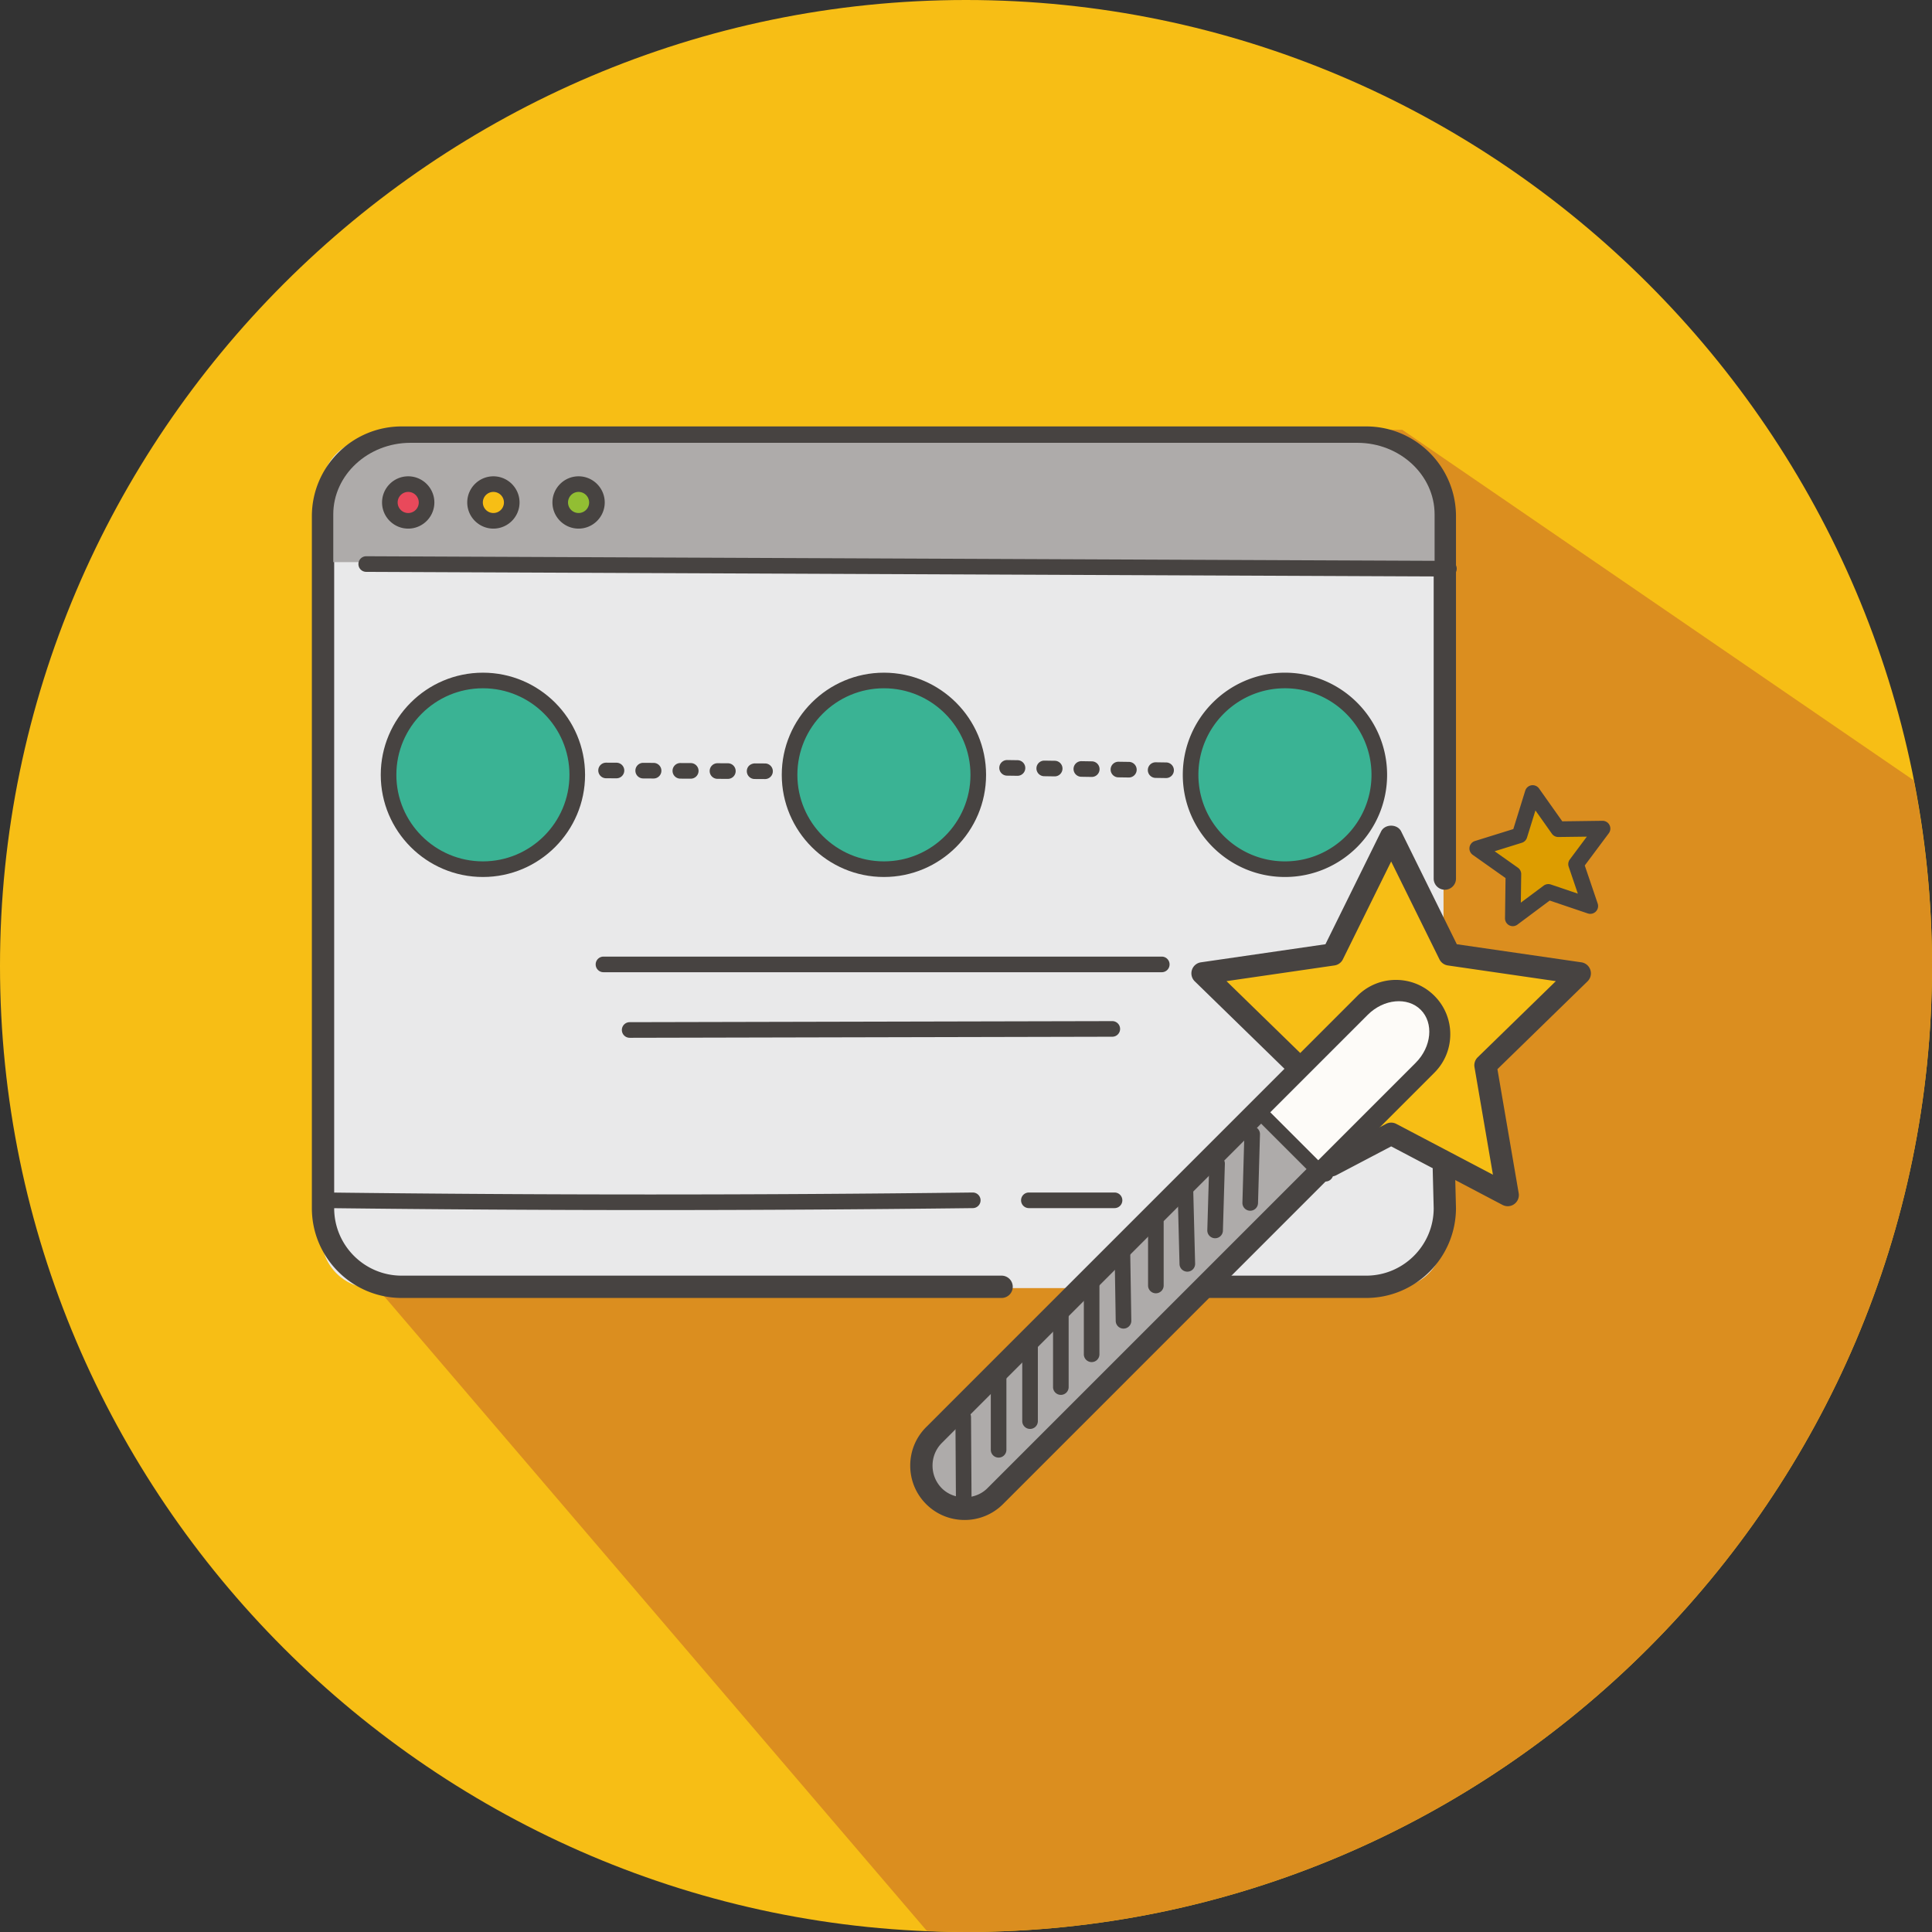 <?xml version="1.0" standalone="no"?><!DOCTYPE svg PUBLIC "-//W3C//DTD SVG 1.1//EN" "http://www.w3.org/Graphics/SVG/1.1/DTD/svg11.dtd"><svg t="1534233188223" class="icon" style="" viewBox="0 0 1024 1024" version="1.1" xmlns="http://www.w3.org/2000/svg" p-id="3366" xmlns:xlink="http://www.w3.org/1999/xlink" width="200" height="200"><rect x="0" y="0" width="1024" height="1024" fill="#333333" stroke="none"/><defs><style type="text/css"></style></defs><path d="M512 1024C230.4 1024 0 793.6 0 512S230.4 0 512 0s512 230.4 512 512-230.4 512-512 512z" fill="#F7BE15" p-id="3367"></path><path d="M743.208 227.784l-504.456 0.016s-67.104-2.368-67.104 65.184v312.64l3.712 49.76 29.472 33.088 286.472 335c6.88 0.28 13.76 0.528 20.696 0.528 281.6 0 512-230.4 512-512 0-33.632-3.376-66.504-9.648-98.368l-271.144-185.848z" fill="#DB8E1F" p-id="3368"></path><path d="M738.48 682.728H197.128c-14.64 0-26.616-11.976-26.616-26.616v-396.88c0-14.64 11.976-26.616 26.616-26.616H738.48c14.64 0 26.616 11.976 26.616 26.616v396.88c0 14.64-11.976 26.616-26.616 26.616" fill="#E9E9EA" p-id="3369"></path><path d="M724.112 687.944h-82.656a5.914 5.914 0 0 1 0-11.824h82.664c19.72 0 35.768-16.04 35.768-35.76l-0.52-20.352a5.9 5.9 0 0 1 5.76-6.048c3.128-0.368 5.968 2.488 6.048 5.752l0.52 20.496c0 26.392-21.344 47.736-47.584 47.736M531.016 687.944H212.88c-26.232 0-47.584-21.352-47.584-47.584V273.608c0-26.232 21.352-47.592 47.584-47.592h511.24c26.232 0 47.584 21.352 47.584 47.592v192.056a5.908 5.908 0 0 1-5.912 5.912 5.908 5.908 0 0 1-5.912-5.912v-192.056c0-19.728-16.04-35.768-35.76-35.768H212.88c-19.72 0-35.76 16.04-35.76 35.768V640.36c0 19.72 16.04 35.76 35.76 35.76h318.136a5.914 5.914 0 0 1 0 11.824" fill="#474341" p-id="3370"></path><path d="M687.36 564.616l-49.984-48.728 69.08-10.032 30.888-62.6 30.896 62.6 69.072 10.032-49.984 48.728 11.8 68.792-61.784-32.48-31.784 16.712" fill="#F7BE15" p-id="3371"></path><path d="M799.136 639.32c-0.944 0-1.88-0.232-2.752-0.68l-59.04-31.032-29.032 15.256a5.886 5.886 0 0 1-7.976-2.472 5.906 5.906 0 0 1 2.472-7.976l31.784-16.712a5.88 5.88 0 0 1 5.504 0l51.192 26.912-9.776-56.992a5.914 5.914 0 0 1 1.696-5.24l41.424-40.36-57.24-8.32a5.906 5.906 0 0 1-4.456-3.232l-25.592-51.864-25.592 51.864a5.906 5.906 0 0 1-4.456 3.232l-57.232 8.32 41.424 40.36a5.928 5.928 0 0 1 0.104 8.36 5.928 5.928 0 0 1-8.36 0.104L633.24 520.12a5.914 5.914 0 0 1-1.488-6.048 5.89 5.89 0 0 1 4.768-4.024l65.992-9.584 29.52-59.816c2-4.032 8.592-4.032 10.6 0l29.512 59.816 66.008 9.584c2.232 0.328 4.08 1.88 4.768 4.024a5.88 5.88 0 0 1-1.488 6.048l-47.768 46.56 11.272 65.728a5.892 5.892 0 0 1-2.344 5.776 5.824 5.824 0 0 1-3.456 1.136" fill="#474341" p-id="3372"></path><path d="M719.448 234.704H217.552c-22.504 0-40.912 17.064-40.912 37.92v25.312h583.728v-25.312c-0.008-20.856-18.416-37.92-40.92-37.92" fill="#AEABAA" p-id="3373"></path><path d="M767.96 305.56h-0.016L194.08 303.096a4.13 4.13 0 0 1-4.112-4.152 4.132 4.132 0 0 1 4.128-4.12h0.024l573.856 2.456a4.136 4.136 0 0 1 4.12 4.152 4.144 4.144 0 0 1-4.136 4.128" fill="#474341" p-id="3374"></path><path d="M226.08 266.312a9.728 9.728 0 1 1-19.458 0 9.728 9.728 0 0 1 19.458 0" fill="#E9495B" p-id="3375"></path><path d="M216.36 280.176c-7.64 0-13.864-6.224-13.864-13.856 0-7.64 6.216-13.864 13.864-13.864 7.64 0 13.864 6.224 13.864 13.864-0.008 7.632-6.224 13.856-13.864 13.856m0-19.448a5.592 5.592 0 0 0-5.592 5.592 5.59 5.59 0 0 0 11.184 0 5.592 5.592 0 0 0-5.592-5.592" fill="#474341" p-id="3376"></path><path d="M271.232 266.312a9.728 9.728 0 1 1-19.458 0 9.728 9.728 0 0 1 19.458 0" fill="#F7BE15" p-id="3377"></path><path d="M261.512 280.176c-7.64 0-13.864-6.224-13.864-13.856 0-7.64 6.216-13.864 13.864-13.864 7.632 0 13.856 6.224 13.856 13.864 0 7.632-6.224 13.856-13.856 13.856m0-19.448a5.592 5.592 0 0 0-5.592 5.592 5.59 5.59 0 1 0 5.592-5.592" fill="#474341" p-id="3378"></path><path d="M316.376 266.312a9.728 9.728 0 1 1-19.458 0 9.728 9.728 0 0 1 19.458 0" fill="#92BE33" p-id="3379"></path><path d="M306.656 280.176c-7.632 0-13.856-6.224-13.856-13.856 0-7.64 6.224-13.864 13.856-13.864 7.64 0 13.864 6.224 13.864 13.864-0.008 7.632-6.224 13.856-13.864 13.856m0-19.448a5.59 5.59 0 1 0 5.592 5.592 5.592 5.592 0 0 0-5.592-5.592M590.728 640.328h-45.4a4.132 4.132 0 0 1-4.136-4.136c0-2.288 1.848-4.136 4.136-4.136h45.4c2.288 0 4.136 1.848 4.136 4.136s-1.848 4.136-4.136 4.136M344.84 641.36c-56.28 0-112.576-0.344-170.896-1.032a4.136 4.136 0 0 1 0.056-8.272h0.048a14041.66 14041.66 0 0 0 341.464 0h0.048a4.136 4.136 0 0 1 0.048 8.272c-58.232 0.696-114.488 1.032-170.768 1.032" fill="#474341" p-id="3380"></path><path d="M305.96 410.68c0 27.616-22.392 50.008-50.008 50.008s-50.008-22.392-50.008-50.008 22.392-50.008 50.008-50.008 50.008 22.384 50.008 50.008" fill="#3AB394" p-id="3381"></path><path d="M255.952 464.824c-29.856 0-54.144-24.288-54.144-54.144 0-29.856 24.296-54.144 54.144-54.144s54.144 24.296 54.144 54.144c0 29.856-24.288 54.144-54.144 54.144m0-100.024c-25.296 0-45.872 20.576-45.872 45.872s20.576 45.872 45.872 45.872 45.872-20.576 45.872-45.872-20.576-45.872-45.872-45.872" fill="#474341" p-id="3382"></path><path d="M518.512 410.68c0 27.616-22.392 50.008-50.008 50.008s-50.008-22.392-50.008-50.008 22.392-50.008 50.008-50.008 50.008 22.384 50.008 50.008" fill="#3AB394" p-id="3383"></path><path d="M468.496 464.824c-29.856 0-54.144-24.288-54.144-54.144 0-29.856 24.296-54.144 54.144-54.144 29.856 0 54.144 24.296 54.144 54.144 0.008 29.856-24.288 54.144-54.144 54.144m0-100.024c-25.296 0-45.872 20.576-45.872 45.872s20.576 45.872 45.872 45.872 45.872-20.576 45.872-45.872S493.8 364.8 468.496 364.8" fill="#474341" p-id="3384"></path><path d="M731.056 410.68c0 27.616-22.392 50.008-50.008 50.008s-50.008-22.392-50.008-50.008 22.392-50.008 50.008-50.008 50.008 22.384 50.008 50.008" fill="#3AB394" p-id="3385"></path><path d="M681.048 464.824c-29.856 0-54.144-24.288-54.144-54.144 0-29.856 24.296-54.144 54.144-54.144s54.144 24.296 54.144 54.144c0 29.856-24.288 54.144-54.144 54.144m0-100.024c-25.296 0-45.872 20.576-45.872 45.872s20.576 45.872 45.872 45.872 45.872-20.576 45.872-45.872-20.576-45.872-45.872-45.872M405.472 412.92h-0.024l-5.504-0.032a4.132 4.132 0 0 1-4.112-4.16c0.016-2.296 1.728-3.952 4.16-4.112l5.504 0.032a4.136 4.136 0 0 1-0.024 8.272m-19.68-0.096h-0.024l-5.496-0.024a4.136 4.136 0 0 1 0.016-8.272h0.016l5.504 0.024a4.13 4.13 0 0 1 4.112 4.152c0 2.272-1.848 4.12-4.128 4.12m-19.68-0.104h-0.016l-5.504-0.024a4.136 4.136 0 0 1 0.016-8.272h0.016l5.504 0.024a4.14 4.14 0 0 1 4.12 4.152 4.144 4.144 0 0 1-4.136 4.12m-19.688-0.096h-0.024l-5.504-0.032a4.136 4.136 0 0 1 0.024-8.272h0.024l5.496 0.032a4.132 4.132 0 0 1 4.112 4.16 4.124 4.124 0 0 1-4.128 4.112m-19.68-0.104h-0.016l-5.504-0.024c-2.288-0.008-4.128-1.872-4.12-4.152s1.856-4.112 4.136-4.112h0.016l5.504 0.024a4.136 4.136 0 0 1 4.12 4.152 4.14 4.14 0 0 1-4.136 4.112M618.016 412.384h-0.064l-5.504-0.08a4.148 4.148 0 0 1-4.072-4.208 4.138 4.138 0 0 1 4.136-4.064h0.064l5.504 0.08a4.136 4.136 0 0 1-0.064 8.272m-19.688-0.296h-0.064l-5.504-0.08a4.136 4.136 0 0 1 0.064-8.272h0.064l5.504 0.08c2.28 0.04 4.104 1.92 4.072 4.208a4.138 4.138 0 0 1-4.136 4.064m-19.672-0.296h-0.072l-5.512-0.088a4.14 4.14 0 0 1-4.072-4.2 4.136 4.136 0 0 1 4.136-4.064h0.072l5.512 0.088c2.288 0.04 4.104 1.92 4.072 4.208a4.136 4.136 0 0 1-4.136 4.056m-19.68-0.296h-0.064l-5.504-0.088a4.136 4.136 0 0 1-4.072-4.2 4.138 4.138 0 0 1 4.136-4.064h0.064l5.504 0.08a4.136 4.136 0 0 1-0.064 8.272m-19.688-0.304h-0.064l-5.504-0.08a4.142 4.142 0 0 1-4.072-4.2 4.144 4.144 0 0 1 4.136-4.072h0.064l5.504 0.08c2.28 0.032 4.104 1.92 4.072 4.2a4.134 4.134 0 0 1-4.136 4.072M615.76 515.296H319.856c-2.288 0-4.136-1.848-4.136-4.136s1.848-4.136 4.136-4.136H615.76c2.288 0 4.136 1.848 4.136 4.136a4.132 4.132 0 0 1-4.136 4.136M333.744 550.048a4.136 4.136 0 0 1-0.008-8.272l255.792-0.56h0.008a4.136 4.136 0 0 1 0.008 8.272l-255.784 0.568h-0.016v-0.008z" fill="#474341" p-id="3386"></path><path d="M495.04 793.024c-8.912-8.912-8.912-23.496 0-32.416l228.624-228.632c8.912-8.912 23.504-8.912 32.424 0 8.912 8.912 8.912 23.504 0 32.424L527.456 793.024c-8.92 8.92-23.504 8.92-32.416 0" fill="#AEABAA" p-id="3387"></path><path d="M511.248 805.616c-7.72 0-14.96-2.992-20.384-8.424s-8.424-12.664-8.424-20.384 3-14.96 8.424-20.384L719.48 527.792c11.256-11.232 29.544-11.232 40.768 0a28.618 28.618 0 0 1 8.424 20.384c0 7.712-2.992 14.952-8.424 20.384L531.632 797.2a28.656 28.656 0 0 1-20.384 8.416m228.624-274.424c-4.368 0-8.72 1.664-12.04 4.968L499.216 764.784c-3.2 3.2-4.952 7.472-4.952 12.032s1.76 8.832 4.952 12.032c6.4 6.384 17.664 6.384 24.064 0l228.624-228.624c3.192-3.2 4.96-7.472 4.96-12.032s-1.768-8.832-4.96-12.032a16.976 16.976 0 0 0-12.032-4.968" fill="#474341" p-id="3388"></path><path d="M699.6 625.016c-1.056 0-2.12-0.408-2.92-1.216l-32.424-32.416a4.12 4.12 0 0 1 0-5.848 4.148 4.148 0 0 1 5.848 0l32.424 32.416a4.14 4.14 0 1 1-2.928 7.064" fill="#474341" p-id="3389"></path><path d="M842.888 480.256l-22.24-7.544-18.816 14.048 0.296-23.488-19.176-13.552 22.432-6.976 6.968-22.424 13.56 19.176 23.48-0.304-14.048 18.824z" fill="#DD9D00" p-id="3390"></path><path d="M801.824 490.888c-0.648 0-1.28-0.144-1.88-0.448a4.14 4.14 0 0 1-2.256-3.744l0.28-21.304-17.392-12.304c-1.28-0.912-1.944-2.472-1.696-4.024s1.36-2.84 2.856-3.304l20.352-6.336 6.32-20.352a4.138 4.138 0 0 1 3.304-2.856 4.176 4.176 0 0 1 4.016 1.696l12.312 17.408 21.288-0.28h0.056c1.552 0 2.984 0.872 3.688 2.256a4.136 4.136 0 0 1-0.376 4.352l-12.736 17.072 6.848 20.176c0.504 1.488 0.12 3.136-0.992 4.256a4.172 4.172 0 0 1-4.256 0.992l-20.184-6.832-17.08 12.736c-0.728 0.56-1.6 0.84-2.472 0.84m-9.64-39.712l12.336 8.72a4.16 4.16 0 0 1 1.752 3.44l-0.2 15.088 12.104-9.024a4.206 4.206 0 0 1 3.8-0.6l14.312 4.848-4.856-14.304a4.14 4.14 0 0 1 0.6-3.8l9.024-12.104-15.088 0.192h-0.056a4.14 4.14 0 0 1-3.376-1.744l-8.72-12.336-4.488 14.424a4.12 4.12 0 0 1-2.72 2.712l-14.424 4.488zM510.808 800.856a4.136 4.136 0 0 1-4.136-4.112l-0.28-45.576a4.136 4.136 0 0 1 4.112-4.16h0.024c2.272 0 4.12 1.832 4.136 4.112l0.288 45.576a4.136 4.136 0 0 1-4.112 4.16h-0.032zM529.28 772.56a4.132 4.132 0 0 1-4.136-4.136v-38.12c0-2.28 1.848-4.128 4.136-4.128 2.288 0 4.136 1.848 4.136 4.128v38.12a4.132 4.132 0 0 1-4.136 4.136M545.952 757.36a4.132 4.132 0 0 1-4.136-4.136v-42.72a4.136 4.136 0 0 1 8.272 0v42.72a4.126 4.126 0 0 1-4.136 4.136M562.272 739.312a4.132 4.132 0 0 1-4.136-4.136v-39.592c0-2.288 1.848-4.136 4.136-4.136 2.288 0 4.136 1.848 4.136 4.136v39.592a4.132 4.132 0 0 1-4.136 4.136M578.592 721.936a4.132 4.132 0 0 1-4.136-4.136v-41.68c0-2.288 1.848-4.136 4.136-4.136s4.136 1.848 4.136 4.136v41.68a4.132 4.132 0 0 1-4.136 4.136M595.488 704.192a4.14 4.14 0 0 1-4.136-4.072l-0.568-35.392a4.14 4.14 0 0 1 4.072-4.2c2.352 0.12 4.16 1.784 4.2 4.064l0.568 35.392a4.14 4.14 0 0 1-4.072 4.2h-0.064v0.008zM612.632 685.472a4.132 4.132 0 0 1-4.136-4.136v-33.344c0-2.288 1.848-4.136 4.136-4.136 2.288 0 4.136 1.848 4.136 4.136v33.344a4.132 4.132 0 0 1-4.136 4.136M629.304 674.008c-2.24 0-4.08-1.784-4.136-4.032l-1.04-40.632a4.142 4.142 0 0 1 4.032-4.24h0.104c2.24 0 4.08 1.784 4.136 4.032l1.04 40.632a4.142 4.142 0 0 1-4.032 4.24h-0.104zM644.032 656.296h-0.12a4.154 4.154 0 0 1-4.016-4.256l1.04-35.424c0.064-2.28 2.168-4.208 4.256-4.016 2.28 0.072 4.08 1.976 4.016 4.256l-1.04 35.424a4.132 4.132 0 0 1-4.136 4.016M662.64 641.712h-0.12a4.14 4.14 0 0 1-4.016-4.256l1.04-36.464c0.064-2.28 1.736-4.024 4.256-4.016a4.14 4.14 0 0 1 4.016 4.256l-1.04 36.464a4.14 4.14 0 0 1-4.136 4.016" fill="#474341" p-id="3391"></path><path d="M753.016 535.208c-6.992-6.992-19.64-5.784-28.104 2.68l-51.64 51.64 25.424 25.424 51.64-51.64c8.464-8.464 9.672-21.112 2.68-28.104" fill="#FDFBF8" p-id="3392"></path></svg>